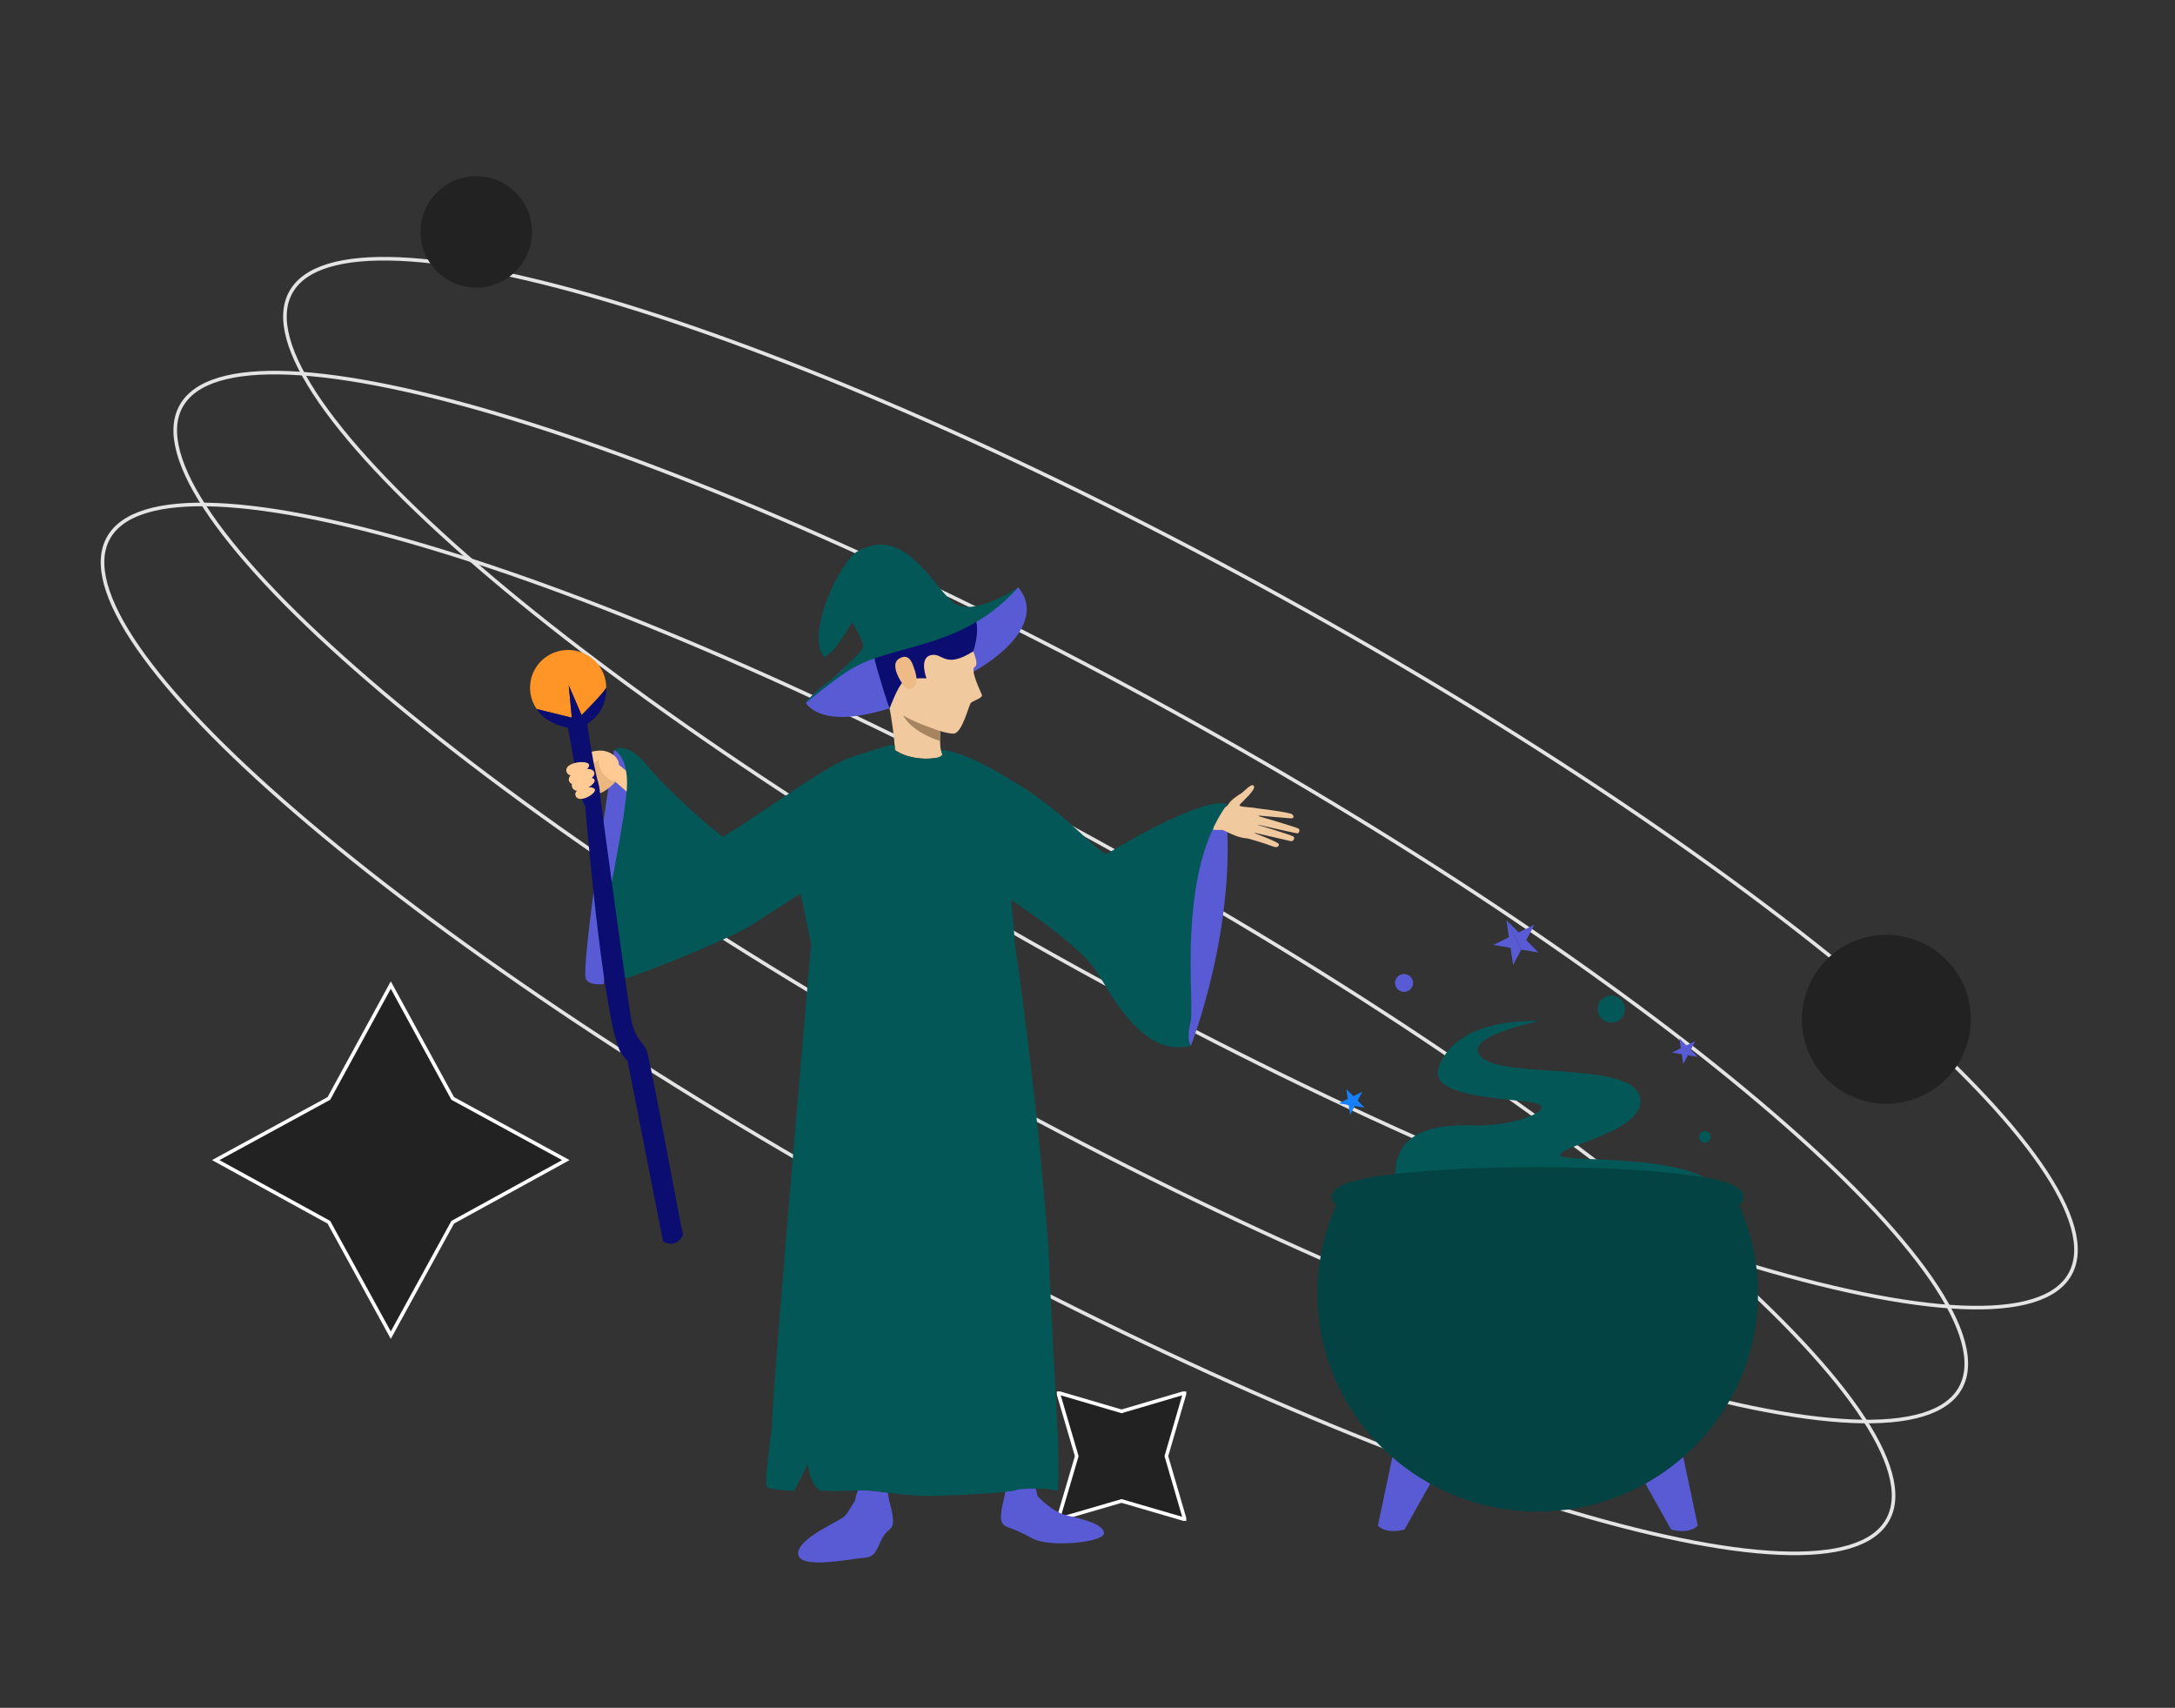 <svg width="605" height="475" viewBox="0 0 605 475" fill="none" xmlns="http://www.w3.org/2000/svg">
<rect x="0" y="0" width="605" height="475" fill="#333333" stroke="none"/>
<g clip-path="url(#clip0_30_393)">
<path d="M311.972 392.535L329.573 387.349L324.437 405L329.573 422.601L311.972 417.465L294.321 422.601L299.506 405L294.321 387.349L311.972 392.535Z" fill="#222222" stroke="white" stroke-miterlimit="10"/>
</g>
<g clip-path="url(#clip1_30_393)">
<path d="M125.92 305.509L157.396 322.659L125.92 339.947L108.702 371.354L91.483 339.947L60.007 322.659L91.483 305.509L108.702 273.964L125.92 305.509Z" fill="#222222" stroke="white" stroke-miterlimit="10"/>
</g>
<path d="M545.323 386.007C543.423 389.451 539.885 391.942 534.79 393.487C529.692 395.033 523.08 395.617 515.119 395.273C499.198 394.587 477.996 390.198 452.982 382.542C402.962 367.232 337.8 338.89 269.36 301.139C200.921 263.388 142.188 223.391 102.555 189.249C82.736 172.175 67.713 156.583 58.64 143.483C54.102 136.933 51.069 131.029 49.657 125.892C48.246 120.758 48.466 116.436 50.365 112.992C52.265 109.549 55.803 107.057 60.898 105.512C65.996 103.967 72.608 103.383 80.57 103.726C96.49 104.413 117.692 108.802 142.706 116.458C192.727 131.767 257.889 160.11 326.328 197.86C394.767 235.611 453.5 275.608 493.133 309.75C512.953 326.824 527.975 342.416 537.048 355.516C541.586 362.067 544.619 367.971 546.031 373.107C547.442 378.241 547.222 382.563 545.323 386.007Z" stroke="#E4E4E4"/>
<path d="M525.094 422.681C523.195 426.125 519.656 428.616 514.561 430.161C509.463 431.707 502.851 432.291 494.89 431.948C478.969 431.261 457.768 426.872 432.754 419.216C382.733 403.906 317.571 375.564 249.132 337.813C180.692 300.063 121.959 260.066 82.326 225.923C62.507 208.85 47.485 193.258 38.411 180.158C33.874 173.607 30.841 167.703 29.429 162.566C28.018 157.432 28.237 153.111 30.137 149.667C32.036 146.223 35.575 143.732 40.67 142.187C45.768 140.641 52.38 140.057 60.341 140.4C76.262 141.087 97.463 145.476 122.478 153.132C172.498 168.442 237.66 196.784 306.099 234.535C374.539 272.285 433.272 312.283 472.905 346.425C492.724 363.499 507.746 379.091 516.82 392.19C521.357 398.741 524.391 404.645 525.802 409.782C527.214 414.916 526.994 419.237 525.094 422.681Z" stroke="#E4E4E4"/>
<path d="M575.837 354.333C573.937 357.777 570.399 360.268 565.304 361.813C560.206 363.359 553.594 363.943 545.633 363.6C529.712 362.913 508.51 358.524 483.496 350.868C433.476 335.558 368.314 307.216 299.874 269.465C231.435 231.715 172.702 191.717 133.069 157.575C113.25 140.501 98.228 124.909 89.154 111.81C84.617 105.259 81.583 99.355 80.171 94.218C78.76 89.084 78.98 84.763 80.879 81.319C82.779 77.875 86.317 75.384 91.413 73.838C96.51 72.293 103.123 71.709 111.084 72.052C127.004 72.739 148.206 77.128 173.22 84.784C223.241 100.094 288.403 128.436 356.842 166.187C425.281 203.937 484.015 243.934 523.647 278.077C543.467 295.15 558.489 310.742 567.563 323.842C572.1 330.393 575.133 336.297 576.545 341.434C577.956 346.568 577.737 350.889 575.837 354.333Z" stroke="#E4E4E4"/>
<circle cx="132.473" cy="64.5" r="15.5" fill="#222222"/>
<circle cx="421.973" cy="395" r="10" fill="#B9FF66"/>
<path d="M548.215 283.5C548.215 296.479 537.694 307 524.715 307C511.736 307 501.215 296.479 501.215 283.5C501.215 270.521 511.736 260 524.715 260C537.694 260 548.215 270.521 548.215 283.5Z" fill="#222222"/>
<g clip-path="url(#clip2_30_393)">
<path d="M331.26 290.876C331.26 290.876 344.517 257.089 340.855 223.727C340.855 223.728 313.653 259.645 331.26 290.876ZM170.844 208.554C170.844 208.554 161.042 271.283 163.076 272.459C163.076 272.459 195.903 222.205 170.844 208.554Z" fill="#595BD4"/>
<path d="M171.483 216.227L172.373 215.695C172.232 216.475 169.934 219.091 167.834 220.21C166.943 220.693 165.915 221.002 164.811 220.956C164.338 220.941 163.869 220.862 163.418 220.722C163.033 220.335 162.564 219.429 162.123 218.343C162.116 218.333 162.116 218.318 162.109 218.31C162.003 218.036 161.899 217.76 161.797 217.484C161.52 216.736 161.28 215.976 161.078 215.206C161.053 215.127 161.04 215.048 161.014 214.978C160.742 213.891 160.598 212.952 160.693 212.464C160.721 212.343 160.781 212.232 160.868 212.142C161.019 211.959 161.274 211.794 161.592 211.636C162.061 211.416 162.683 211.233 163.342 211.076L163.351 211.074C163.811 210.964 164.289 210.869 164.759 210.797C164.795 210.788 164.833 210.78 164.87 210.773C165.268 210.71 165.65 210.655 166.001 210.605C166.192 210.583 166.367 210.566 166.534 210.542C167.123 210.478 167.545 210.446 167.625 210.446C167.975 210.455 171.693 214.989 171.483 216.227Z" fill="#EBB67F"/>
<path d="M168.629 191.388C168.611 191.301 168.611 191.267 168.611 191.267C168.099 192.544 162.162 198.508 161.792 198.875L161.774 198.891L158.205 190.619L159.053 199.574V199.591H159.035C158.54 199.47 150.025 197.423 149.319 197.213H149.3C148.428 195.966 147.843 194.546 147.587 193.051C147.318 191.482 147.409 189.874 147.853 188.345C148.949 184.62 152.109 181.63 156.225 180.929C160.519 180.194 164.653 182.136 166.895 185.529C167.693 186.722 168.23 188.069 168.469 189.481C168.575 190.13 168.629 190.759 168.629 191.388Z" fill="#FE9526"/>
<path d="M184.47 229.139L181.675 226.671L178.526 223.907L171.031 217.305C171.031 217.305 167.296 216.716 166.529 212.133C166.48 211.822 166.44 211.51 166.411 211.172C166.357 211.274 166.293 211.37 166.22 211.46C165.921 211.861 165.51 212.167 165.039 212.34L165.017 212.344L164.988 212.347L164.96 212.35L164.938 212.351C164.923 212.353 164.923 212.353 164.91 212.369C164.507 212.533 164.075 212.616 163.64 212.614C162.765 212.644 161.887 212.431 161.317 212.131C161.002 211.959 160.763 211.751 160.684 211.538C160.605 211.323 160.756 211.041 161.079 210.751C161.88 210.008 163.727 209.139 165.665 208.864C166.798 208.675 167.975 208.717 168.978 209.095C172.368 210.384 172.137 212.69 172.137 212.69L179.419 218.749L179.614 218.91L179.746 219.012L179.749 219.026L183.499 222.141L183.5 222.155C183.515 222.258 183.63 222.982 183.805 224.185C183.914 224.963 184.061 225.933 184.206 227.088C184.296 227.722 184.381 228.411 184.47 229.139Z" fill="#FFCA93"/>
<path d="M284.655 165.492C284.267 164.727 283.782 164.015 283.21 163.372C283.031 163.529 282.841 163.688 282.655 163.846C282.541 163.956 282.417 164.051 282.301 164.152C282.287 164.16 282.275 164.17 282.264 164.182C282.229 164.218 282.19 164.249 282.147 164.276C282.12 164.303 282.092 164.332 282.06 164.349C282.011 164.388 281.963 164.428 281.917 164.471C281.795 164.575 281.664 164.678 281.539 164.78C281.424 164.875 281.308 164.97 281.191 165.063C281.145 165.093 281.103 165.13 281.06 165.166L280.622 165.509C280.605 165.521 280.589 165.533 280.573 165.546L280.566 165.555C280.403 165.679 280.251 165.792 280.097 165.917C279.989 165.993 279.878 166.078 279.774 166.155C279.65 166.249 279.527 166.336 279.41 166.431C279.292 166.517 279.173 166.604 279.05 166.689C278.803 166.873 278.551 167.055 278.31 167.228L277.979 167.46C277.86 167.544 277.739 167.625 277.616 167.703C277.434 167.84 277.24 167.966 277.054 168.085C276.873 168.219 276.687 168.337 276.495 168.457C276.324 168.574 276.146 168.692 275.974 168.799C275.937 168.821 275.9 168.841 275.863 168.871C275.513 169.088 275.158 169.309 274.807 169.52C274.439 169.751 274.067 169.975 273.691 170.192C273.525 170.284 273.355 170.385 273.197 170.477C273.145 170.499 273.098 170.528 273.055 170.549C272.975 170.601 272.893 170.648 272.808 170.692C272.772 170.712 272.734 170.733 272.703 170.754C272.562 170.827 272.419 170.908 272.275 170.99C272.132 171.064 271.991 171.145 271.847 171.219C271.564 171.374 271.278 171.529 270.991 171.676C270.773 171.792 270.554 171.898 270.338 172.013C270.233 172.065 270.125 172.111 270.027 172.163C269.848 172.257 269.656 172.344 269.477 172.43L269.033 172.654C268.879 172.721 268.731 172.795 268.577 172.87L268.561 172.871C268.373 172.959 268.176 173.055 267.98 173.144C267.396 173.411 266.808 173.67 266.217 173.921L266.102 173.968L265.715 174.136C265.585 174.191 265.458 174.239 265.326 174.295C264.84 174.499 264.35 174.697 263.862 174.884C263.708 174.943 263.547 175.005 263.397 175.071L263.388 175.072C263.029 175.205 262.67 175.344 262.309 175.477C262.127 175.548 261.936 175.619 261.751 175.682C261.604 175.733 261.451 175.791 261.305 175.841L261.296 175.842C258.206 176.954 255.161 177.878 252.211 178.765C252.111 178.801 252.011 178.831 251.918 178.857L251.909 178.859C249.068 179.718 246.319 180.539 243.675 181.469C243.117 181.666 242.556 181.871 242.005 182.084C241.675 182.206 241.354 182.334 241.041 182.451C240.837 182.541 240.624 182.632 240.403 182.722C240.373 182.732 240.345 182.746 240.32 182.764C240.249 182.79 240.181 182.821 240.114 182.855C239.842 182.976 239.566 183.106 239.303 183.226C239.158 183.3 239.023 183.365 238.887 183.43L238.811 183.463L238.804 183.465C238.696 183.517 238.585 183.579 238.487 183.624C238.266 183.715 238.047 183.814 237.842 183.912C237.8 183.926 237.76 183.944 237.722 183.966C237.601 184.02 237.481 184.084 237.358 184.139C237.269 184.19 237.17 184.234 237.08 184.285C237.006 184.326 236.923 184.375 236.84 184.419C236.772 184.45 236.705 184.491 236.639 184.531C236.526 184.601 236.417 184.662 236.312 184.731C236.215 184.782 236.125 184.841 236.035 184.899C235.949 184.957 235.863 185.016 235.778 185.076C235.736 185.103 235.695 185.131 235.655 185.162C235.572 185.212 235.5 185.268 235.425 185.325L235.145 185.529C235.052 185.605 234.972 185.67 234.877 185.745C234.846 185.761 234.819 185.784 234.797 185.811C234.782 185.821 234.768 185.838 234.754 185.848C234.69 185.893 234.629 185.943 234.573 185.998C234.55 186.008 234.53 186.025 234.514 186.045C234.413 186.121 234.317 186.206 234.233 186.287L234.175 186.333C234.082 186.425 233.98 186.509 233.888 186.599C233.571 186.886 233.266 187.186 232.957 187.479C232.85 187.588 232.744 187.688 232.638 187.798C232.473 187.953 232.318 188.115 232.152 188.272C232.053 188.364 231.962 188.461 231.86 188.554C231.76 188.646 231.66 188.737 231.558 188.838C231.394 188.987 231.219 189.135 231.047 189.293C230.866 189.443 230.684 189.601 230.495 189.751C230.313 189.903 230.126 190.048 229.934 190.187C229.505 190.504 229.065 190.806 228.615 191.092C228.599 191.101 228.593 191.11 228.577 191.12C226.555 192.798 224.639 194.491 224.148 195.546C224.265 195.707 224.398 195.874 224.548 196.037C225.232 196.809 226.256 197.65 227.79 198.29C230.538 199.445 234.885 199.987 241.748 198.513C242.905 198.264 244.054 197.981 245.195 197.665C245.682 197.525 246.185 197.382 246.696 197.229C246.841 197.181 246.986 197.128 247.143 197.087C247.303 197.034 247.46 196.99 247.623 196.938C247.866 196.859 248.107 196.781 248.353 196.696C248.547 196.64 248.747 196.574 248.938 196.503C249.076 196.455 249.215 196.413 249.36 196.363C249.56 196.29 249.769 196.224 249.976 196.152C250.198 196.076 250.42 195.993 250.644 195.915C250.713 195.891 250.775 195.867 250.844 195.844C253.91 194.734 257.317 193.32 261.094 191.55C265.826 189.605 269.852 187.524 273.18 185.39C273.578 185.133 273.973 184.876 274.358 184.622L274.534 184.504C274.534 184.497 274.549 184.494 274.547 184.487C274.741 184.359 274.918 184.235 275.101 184.109C275.114 184.098 275.125 184.098 275.139 184.087C275.315 183.963 275.484 183.838 275.651 183.713C275.747 183.646 275.836 183.588 275.925 183.521L276.194 183.319C276.37 183.186 276.546 183.053 276.713 182.921C276.918 182.767 277.107 182.617 277.302 182.465C277.684 182.161 278.059 181.849 278.427 181.529C283.469 177.193 285.819 172.79 285.585 168.897C285.513 167.711 285.196 166.552 284.655 165.492ZM238.303 416.477C238.303 416.477 236.313 420.162 235.01 421.621C233.707 423.085 222.033 427.704 222.005 432.044C221.978 436.754 237.1 433.438 240.403 433.268C243.701 433.095 243.952 430.581 245.343 427.916C246.727 425.252 248.131 425.701 248.391 423.553C248.65 421.402 247.044 416.477 247.044 416.477H238.303ZM288.547 416.046C288.547 416.046 292.612 420.544 296.74 421.487C300.872 422.427 307.045 423.848 307.079 426.429C307.109 429.011 291.91 430.49 287.183 427.888C280.132 424.006 279.417 425.176 278.634 423.239C277.852 421.297 279.572 416.109 279.524 415.492C279.459 414.73 288.547 416.046 288.547 416.046Z" fill="#595BD4"/>
<path d="M288.09 413.898C288.09 413.898 288.629 416.006 288.547 416.046C288.464 416.095 279.243 417.181 279.523 415.493C279.748 414.121 280.072 412.631 280.072 412.631L288.09 413.898ZM246.931 415.06C246.931 415.06 247.32 417.067 247.242 417.116C247.168 417.164 237.892 418.806 237.944 417.135C237.982 415.811 238.798 414.267 238.798 414.267L246.931 415.06Z" fill="#595BD4"/>
<path d="M259.701 210.893C256.867 211.272 252.154 210.885 248.931 208.601C248.931 208.601 248.922 208.167 248.858 207.3C248.714 205.346 248.287 201.183 247.052 194.77C246.581 192.295 261.578 201.295 261.578 201.295C261.578 201.295 261.532 202.162 261.508 203.335C261.493 203.949 261.474 204.651 261.483 205.36C261.483 205.605 261.493 205.85 261.493 206.101C261.508 206.755 261.537 207.379 261.586 207.913C261.61 208.087 261.657 208.316 261.721 208.553C261.841 209.025 262.016 209.521 262.09 209.696C262.31 210.207 261.308 210.672 259.701 210.893ZM349.037 224.746C349.037 224.746 358.919 225.887 359.475 226.512C360.03 227.139 359.897 227.672 358.969 227.601C358.036 227.533 349.369 226.774 349.369 226.774C349.369 226.774 360.697 230.083 361.271 230.492C361.609 230.731 361.418 231.768 360.908 231.777C360.406 231.787 348.945 229.153 348.945 229.153C348.945 229.153 359.51 232.264 359.882 232.754C360.205 233.183 359.785 234.107 358.981 233.931C358.177 233.754 348.165 231.426 348.165 231.426C348.165 231.426 355.68 234.18 355.731 234.795C355.762 235.167 355.636 236.069 353.722 235.297C351.812 234.526 347.075 233.186 347.075 233.186L349.037 224.746Z" fill="#F1C99E"/>
<path d="M337.357 225.206C337.357 225.206 340.645 225.375 341.65 223.728C342.506 222.327 344.596 221.057 345.239 220.666C346.096 220.14 348.192 217.6 348.799 218.619C349.406 219.641 345.535 222.96 344.854 223.805C344.171 224.65 348.913 224.344 349.778 224.958C350.646 225.575 350.172 233.344 346.919 233.184C343.665 233.024 340.446 230.722 339.859 230.809C339.277 230.895 337.484 230.786 337.484 230.786L337.357 225.206ZM269.479 178.52C269.479 178.52 272.776 184.571 271.143 185.513C269.793 186.29 272.726 192.224 273.109 193.195C273.494 194.168 270.663 194.869 270.061 195.496C269.464 196.117 267.681 203.801 265.351 204.034C263.024 204.266 252.526 200.652 249.67 197.708C246.81 194.764 244.465 181.475 246.375 175.872C248.28 170.264 263.665 167.953 269.479 178.52Z" fill="#F1C99E"/>
<path d="M270.719 181.161C270.719 181.161 274.27 171.13 268.448 169.182C261.031 166.699 250.014 172.112 248.741 172.436C247.473 172.759 240.269 173.249 243.905 185.776C247.028 196.532 247.466 196.985 247.466 196.985C247.466 196.985 249.798 190.755 251.118 189.805C253.183 188.322 257.708 188.678 257.708 188.678C257.708 188.678 255.551 183.012 258.92 182.209C262.287 181.407 262.7 186.21 270.719 181.161Z" fill="#0B0D70"/>
<path d="M254.118 185.434C253.822 184.655 252.863 181.314 249.964 183.277C247.069 185.238 251.769 191.536 252.274 191.616C252.78 191.698 256.618 191.973 254.118 185.434Z" fill="#EEBB86"/>
<path d="M261.485 205.359C261.485 205.606 261.488 205.852 261.494 206.099C252.911 203.246 251.252 198.954 251.252 198.954C253.925 200.827 261.506 203.331 261.506 203.331C261.485 204.006 261.478 204.682 261.485 205.359Z" fill="#A78460"/>
<path d="M167.786 264.057C168.486 266.381 168.272 269.92 167.931 273.71C163.832 274.144 163.074 272.459 163.074 272.459C164.045 271.174 165.398 266.682 166.83 260.779C167.143 261.89 167.471 262.986 167.786 264.057Z" fill="#595BD4"/>
<path d="M335.239 236.009C328.842 255.484 332.216 280.151 331.181 284.246C329.906 289.292 331.261 290.876 331.261 290.876C325.322 292.201 321.31 290.183 317.369 286.824C317.02 286.533 316.68 286.231 316.352 285.917C311.169 281.048 307.548 274.01 304.801 269.881C303.273 267.589 300.447 264.846 297.279 262.15C296.537 261.519 295.786 260.899 295.026 260.29C288.428 254.978 281.288 250.312 281.288 250.312L282.401 263.229C282.401 263.229 288.023 300.308 291.589 346.386C292.535 368.539 293.755 388.509 294.301 400.4C294.311 400.44 294.311 400.48 294.311 400.519C294.382 404.263 294.422 407.997 294.431 411.71C294.404 411.767 294.369 411.82 294.327 411.867C294.327 413.312 294.318 414.705 294.301 414.705C289.839 413.467 283.334 414.254 283.143 414.264C283.126 414.269 283.11 414.286 283.094 414.301C281.621 415.254 263.831 415.98 258.617 416.076C254.01 416.155 245.182 414.987 242.356 414.633C241.949 414.578 241.662 414.546 241.535 414.53C240.9 414.466 237.222 414.624 233.822 414.695H233.584C231.618 414.726 229.772 414.726 228.688 414.632C225.727 414.363 224.604 407.178 224.604 407.178C224.096 408.673 221.71 413.143 221.064 414.342C220.959 414.53 220.906 414.632 220.906 414.632C216.971 414.498 214.121 414.189 213.406 413.598C212.746 413.037 213.374 406.639 214.686 397.348V397.339C214.717 391.547 218.235 349.062 221.333 312.597C223.203 290.541 224.924 270.68 225.623 262.468L222.717 248.526C222.717 248.526 220.743 249.788 217.989 251.545C217.123 252.097 216.175 252.695 215.198 253.327C213.17 254.624 211.145 255.924 209.122 257.228C208.031 257.929 206.375 258.813 204.329 259.804C195.717 263.989 180.379 270.128 173.245 272.438C171.534 267.275 173.177 258.7 171.192 256.282C170.326 255.226 169.72 252.845 169.281 249.765C170.343 244.64 171.323 239.498 172.219 234.342C173.087 229.354 173.772 224.933 174.121 221.899C174.225 220.96 174.304 220.157 174.352 219.503C174.447 218.123 174.432 216.901 174.337 215.838C174.004 212.047 172.673 210.124 171.756 209.235C171.232 208.721 170.842 208.549 170.842 208.549C170.842 208.549 171.359 208.155 172.297 208.068C173.826 207.926 176.501 208.556 179.98 212.867C182.614 216.13 187.071 220.512 191.228 224.343C195.326 228.125 199.132 231.356 200.581 232.427C200.802 232.6 200.978 232.712 201.073 232.767C210.513 227.021 220.369 219.78 228.281 214.971C231.018 213.308 233.519 211.937 235.699 211.014C238.134 209.992 247.687 207.184 247.687 207.184L248.856 207.295C248.92 208.162 248.929 208.595 248.929 208.595C252.152 210.88 256.864 211.267 259.699 210.887C261.307 210.667 262.309 210.202 262.088 209.69C261.942 209.317 261.818 208.935 261.719 208.547L262.818 208.649L263 208.665C269.678 209.951 276.199 213.914 283.06 218.06C296.425 226.129 305.292 237.304 307.908 237.479C310.406 235.979 312.928 234.517 315.471 233.095C316.814 232.347 318.167 231.617 319.53 230.905C338.023 221.188 341.374 223.695 341.374 223.695C338.703 227.317 336.713 231.525 335.239 236.009Z" fill="#045757"/>
<path d="M283.151 414.298C283.133 414.298 283.11 414.298 283.094 414.305C283.11 414.289 283.125 414.271 283.143 414.267C283.142 414.273 283.151 414.289 283.151 414.298Z" fill="url(#paint0_linear_30_393)"/>
<path d="M162.652 222.758C162.652 222.758 167.502 282.183 172.497 292.423C172.175 292.423 174.566 295.048 174.566 295.048L184.448 345.324C184.448 345.324 188.164 347.57 190.019 343.363C189.751 343.626 180.934 294.513 179.87 292.15C178.805 289.786 176.535 288.867 175.538 283.287C174.545 277.709 167.271 224.315 167.07 222.248C166.867 220.18 162.652 222.758 162.652 222.758Z" fill="#0B0D70"/>
<path d="M283.211 163.373C282.634 164.018 282.042 164.651 281.436 165.271C281.282 165.417 281.128 165.572 280.977 165.727C280.792 165.907 280.6 166.091 280.408 166.275L280.378 166.31C280.2 166.476 280.02 166.641 279.85 166.808C278.735 167.841 277.573 168.824 276.368 169.754C275.884 170.118 275.395 170.477 274.902 170.83C274.643 171.012 274.381 171.197 274.119 171.373C273.846 171.549 273.574 171.735 273.293 171.921C273.003 172.11 272.713 172.288 272.423 172.468C272.291 172.548 272.14 172.646 272.007 172.727C271.857 172.81 271.724 172.897 271.574 172.98C271.291 173.15 271.007 173.314 270.73 173.476L269.874 173.939C269.831 173.969 269.791 173.982 269.757 174.011C267.712 175.095 265.603 176.058 263.443 176.895C263.159 177.001 262.869 177.118 262.57 177.228C255.076 180.029 247.723 181.335 241.321 183.834C240.747 184.056 240.202 184.3 239.674 184.564C239.46 184.663 239.258 184.768 239.055 184.881C238.67 185.041 238.29 185.217 237.918 185.406C234.42 187.221 227.028 193.068 224.143 195.551C224.635 194.495 226.552 192.802 228.573 191.124C228.588 191.115 228.595 191.107 228.61 191.096C230.061 189.897 231.562 188.715 232.633 187.802C232.871 187.597 233.085 187.403 233.273 187.23C233.796 186.75 234.284 186.292 234.75 185.851C234.763 185.841 234.777 185.825 234.793 185.815C238.112 182.68 239.932 180.726 240.117 179.972C240.457 178.612 237.181 173.288 237.027 173.044C237.001 173.079 236.811 173.414 236.499 173.914C235.436 175.643 233.052 179.456 231.76 180.825C230.226 182.432 230.432 181.867 229.67 182.632C229.586 182.712 229.475 182.759 229.359 182.765C224.111 177.268 232.409 158.747 237.609 154.008C237.819 153.823 238.016 153.663 238.216 153.535C248.801 147.174 256.087 157.053 261.396 163.543C262.799 165.257 264.051 166.729 265.202 167.617C270.719 171.87 283.211 163.373 283.211 163.373Z" fill="#045757"/>
<path d="M166.42 217.711C166.703 218.638 166.916 220.23 167.074 222.241C166.173 222.732 165.148 223.046 164.053 222.994C163.4 223.553 163.292 224.113 162.516 223.955C162.338 222.836 161.367 221.559 161.191 220.458V220.405C161.12 220.108 161.084 219.809 161.033 219.53C160.891 218.743 160.767 217.991 160.626 217.221C160.626 217.151 160.608 217.081 160.591 217.012C160.432 216.049 160.255 215.105 160.096 214.178C160.078 213.986 160.025 213.792 160.009 213.617C159.921 213.215 159.867 212.812 159.796 212.428L159.584 211.239C159.266 209.508 158.967 207.915 158.718 206.482C158.63 206.01 158.542 205.555 158.471 205.135C158.4 204.82 158.347 204.523 158.293 204.243C158.17 203.561 158.064 202.948 157.958 202.406C155.291 201.864 151.298 200.499 149.267 197.194C149.267 197.194 149.285 197.194 149.301 197.212H149.32C150.026 197.422 158.541 199.468 159.036 199.59H159.054V199.572L158.206 190.617L161.775 198.89L161.793 198.874C162.163 198.507 168.1 192.543 168.612 191.266C168.612 191.266 168.612 191.301 168.63 191.387V191.44C168.701 192.454 168.771 197.771 163.364 201.356C163.417 201.688 163.471 202.038 163.525 202.406C163.594 202.948 163.684 203.543 163.789 204.173C163.86 204.715 163.948 205.274 164.036 205.851C164.214 206.884 164.389 207.95 164.566 209.017C164.76 210.083 164.937 211.151 165.13 212.166L165.238 212.638C165.625 214.616 166.032 216.417 166.42 217.711Z" fill="#0B0D70"/>
<path d="M158.244 217.071C158.573 218.617 160.486 218.12 162.345 217.391C163.845 216.801 165.405 216.236 165.325 215.072C165.147 212.473 157.677 214.42 158.244 217.071Z" fill="#FFCA93"/>
<path d="M159.11 218.829C159.961 221.722 165.84 218.35 165.393 216.921C164.952 215.491 158.339 216.217 159.11 218.829Z" fill="#FFCA93"/>
<path d="M160.068 221.225C160.802 223.719 165.865 220.812 165.48 219.581C165.101 218.349 159.406 218.975 160.068 221.225ZM157.578 214.596C158.43 217.489 164.308 214.116 163.861 212.686C163.419 211.256 156.806 211.984 157.578 214.596Z" fill="#FFCA93"/>
<path d="M427.979 283.957C429.18 283.985 405.708 288.19 412.155 294.117C418.605 300.045 453.176 295.185 456.044 304.764C458.916 314.347 435.031 318.195 433.957 321.19C432.879 324.183 488.784 318.322 478.74 340.376C472.072 355.027 467.377 354.447 455.045 355.299C442.715 356.15 387.936 350.786 388.9 341.208C389.863 331.624 379.778 311.833 410.259 312.998C421.698 313.437 434.982 307.782 425.711 306.527C417.235 305.376 397.77 304.88 400.106 297.19C402.447 289.497 411.767 283.608 427.979 283.957ZM475.848 316.212C475.848 316.632 475.679 317.036 475.379 317.333C475.079 317.63 474.671 317.797 474.247 317.797C473.822 317.797 473.415 317.63 473.115 317.333C472.815 317.036 472.646 316.632 472.646 316.212C472.646 315.792 472.815 315.389 473.115 315.091C473.415 314.794 473.822 314.627 474.247 314.627C474.671 314.627 475.079 314.794 475.379 315.091C475.679 315.389 475.848 315.792 475.848 316.212ZM452.008 280.66C452.008 281.155 451.91 281.644 451.719 282.101C451.528 282.558 451.248 282.973 450.895 283.323C450.542 283.672 450.123 283.95 449.662 284.139C449.2 284.328 448.706 284.426 448.207 284.426C447.707 284.426 447.213 284.329 446.751 284.14C446.29 283.951 445.871 283.674 445.518 283.324C445.164 282.975 444.884 282.56 444.693 282.103C444.502 281.646 444.403 281.157 444.403 280.662C444.403 279.664 444.803 278.706 445.516 278C446.229 277.294 447.196 276.897 448.204 276.897C449.213 276.896 450.18 277.293 450.894 277.999C451.607 278.704 452.008 279.662 452.008 280.66Z" fill="#045757"/>
<path d="M393.058 273.384C393.058 274.042 392.794 274.674 392.324 275.14C391.854 275.606 391.216 275.867 390.551 275.867C389.886 275.868 389.248 275.606 388.777 275.141C388.307 274.675 388.043 274.044 388.042 273.385C388.042 273.059 388.107 272.736 388.233 272.435C388.359 272.134 388.544 271.86 388.777 271.629C389.009 271.399 389.286 271.216 389.59 271.091C389.894 270.966 390.22 270.902 390.55 270.902C390.879 270.901 391.205 270.966 391.51 271.09C391.814 271.215 392.09 271.398 392.323 271.628C392.556 271.859 392.741 272.133 392.867 272.434C392.993 272.735 393.058 273.058 393.058 273.384ZM415.375 262.812L419.736 260.668L419.028 255.899L423.144 264.114L420.882 268.385L420.174 263.618L415.375 262.812Z" fill="#595BD4"/>
<path d="M422.434 259.345L426.799 257.203L424.537 261.475L427.946 264.923L423.144 264.114L419.028 255.899L422.434 259.345ZM465.059 292.746L467.554 291.523L467.148 288.795L469.502 293.493L468.209 295.935L467.804 293.209L465.059 292.746ZM469.096 290.765L471.591 289.54L470.299 291.982L472.248 293.954L469.502 293.493L467.148 288.795L469.096 290.765Z" fill="#595BD4"/>
<path d="M372.407 306.865L374.899 305.641L374.492 302.913L376.849 307.612L375.555 310.053L375.15 307.325L372.407 306.865ZM376.444 304.882L378.937 303.66L377.644 306.102L379.595 308.072L376.849 307.612L374.492 302.913L376.444 304.882Z" fill="#167FFC"/>
<path d="M488.997 359.737C488.997 393.241 461.576 420.398 427.736 420.398C393.896 420.398 366.465 393.241 366.465 359.737C366.465 350.998 368.344 342.705 371.717 335.197C370.869 334.517 370.471 333.761 370.471 332.915C370.471 329.764 376.092 327.805 389.273 326.367C399.578 325.24 413.234 324.62 427.736 324.62C442.23 324.62 455.892 325.239 466.196 326.367C479.374 327.805 484.996 329.765 484.996 332.915C484.996 333.761 484.596 334.517 483.751 335.197C487.219 342.922 489.006 351.283 488.997 359.737Z" fill="#044343"/>
<path d="M387.299 405.293L383.278 424.311C383.278 424.311 385.281 426.819 390.692 425.409L397.821 412.677C394.063 410.586 390.536 408.112 387.299 405.293ZM468.214 405.254C464.978 408.078 461.451 410.558 457.691 412.652L464.833 425.409C470.247 426.819 472.248 424.311 472.248 424.311L468.218 405.256L468.214 405.254Z" fill="#595BD4"/>
</g>
<defs>
<linearGradient id="paint0_linear_30_393" x1="283.122" y1="414.267" x2="283.122" y2="414.305" gradientUnits="userSpaceOnUse">
<stop stop-color="#000127"/>
<stop offset="1" stop-color="#000274"/>
</linearGradient>
<clipPath id="clip0_30_393">
<rect width="36" height="36" fill="white" transform="translate(293.973 387)"/>
</clipPath>
<clipPath id="clip1_30_393">
<rect width="70.326" height="70.326" fill="white" transform="translate(108.702 273) rotate(45)"/>
</clipPath>
<clipPath id="clip2_30_393">
<rect width="553" height="461" fill="white" transform="translate(41.716)"/>
</clipPath>
</defs>
</svg>
